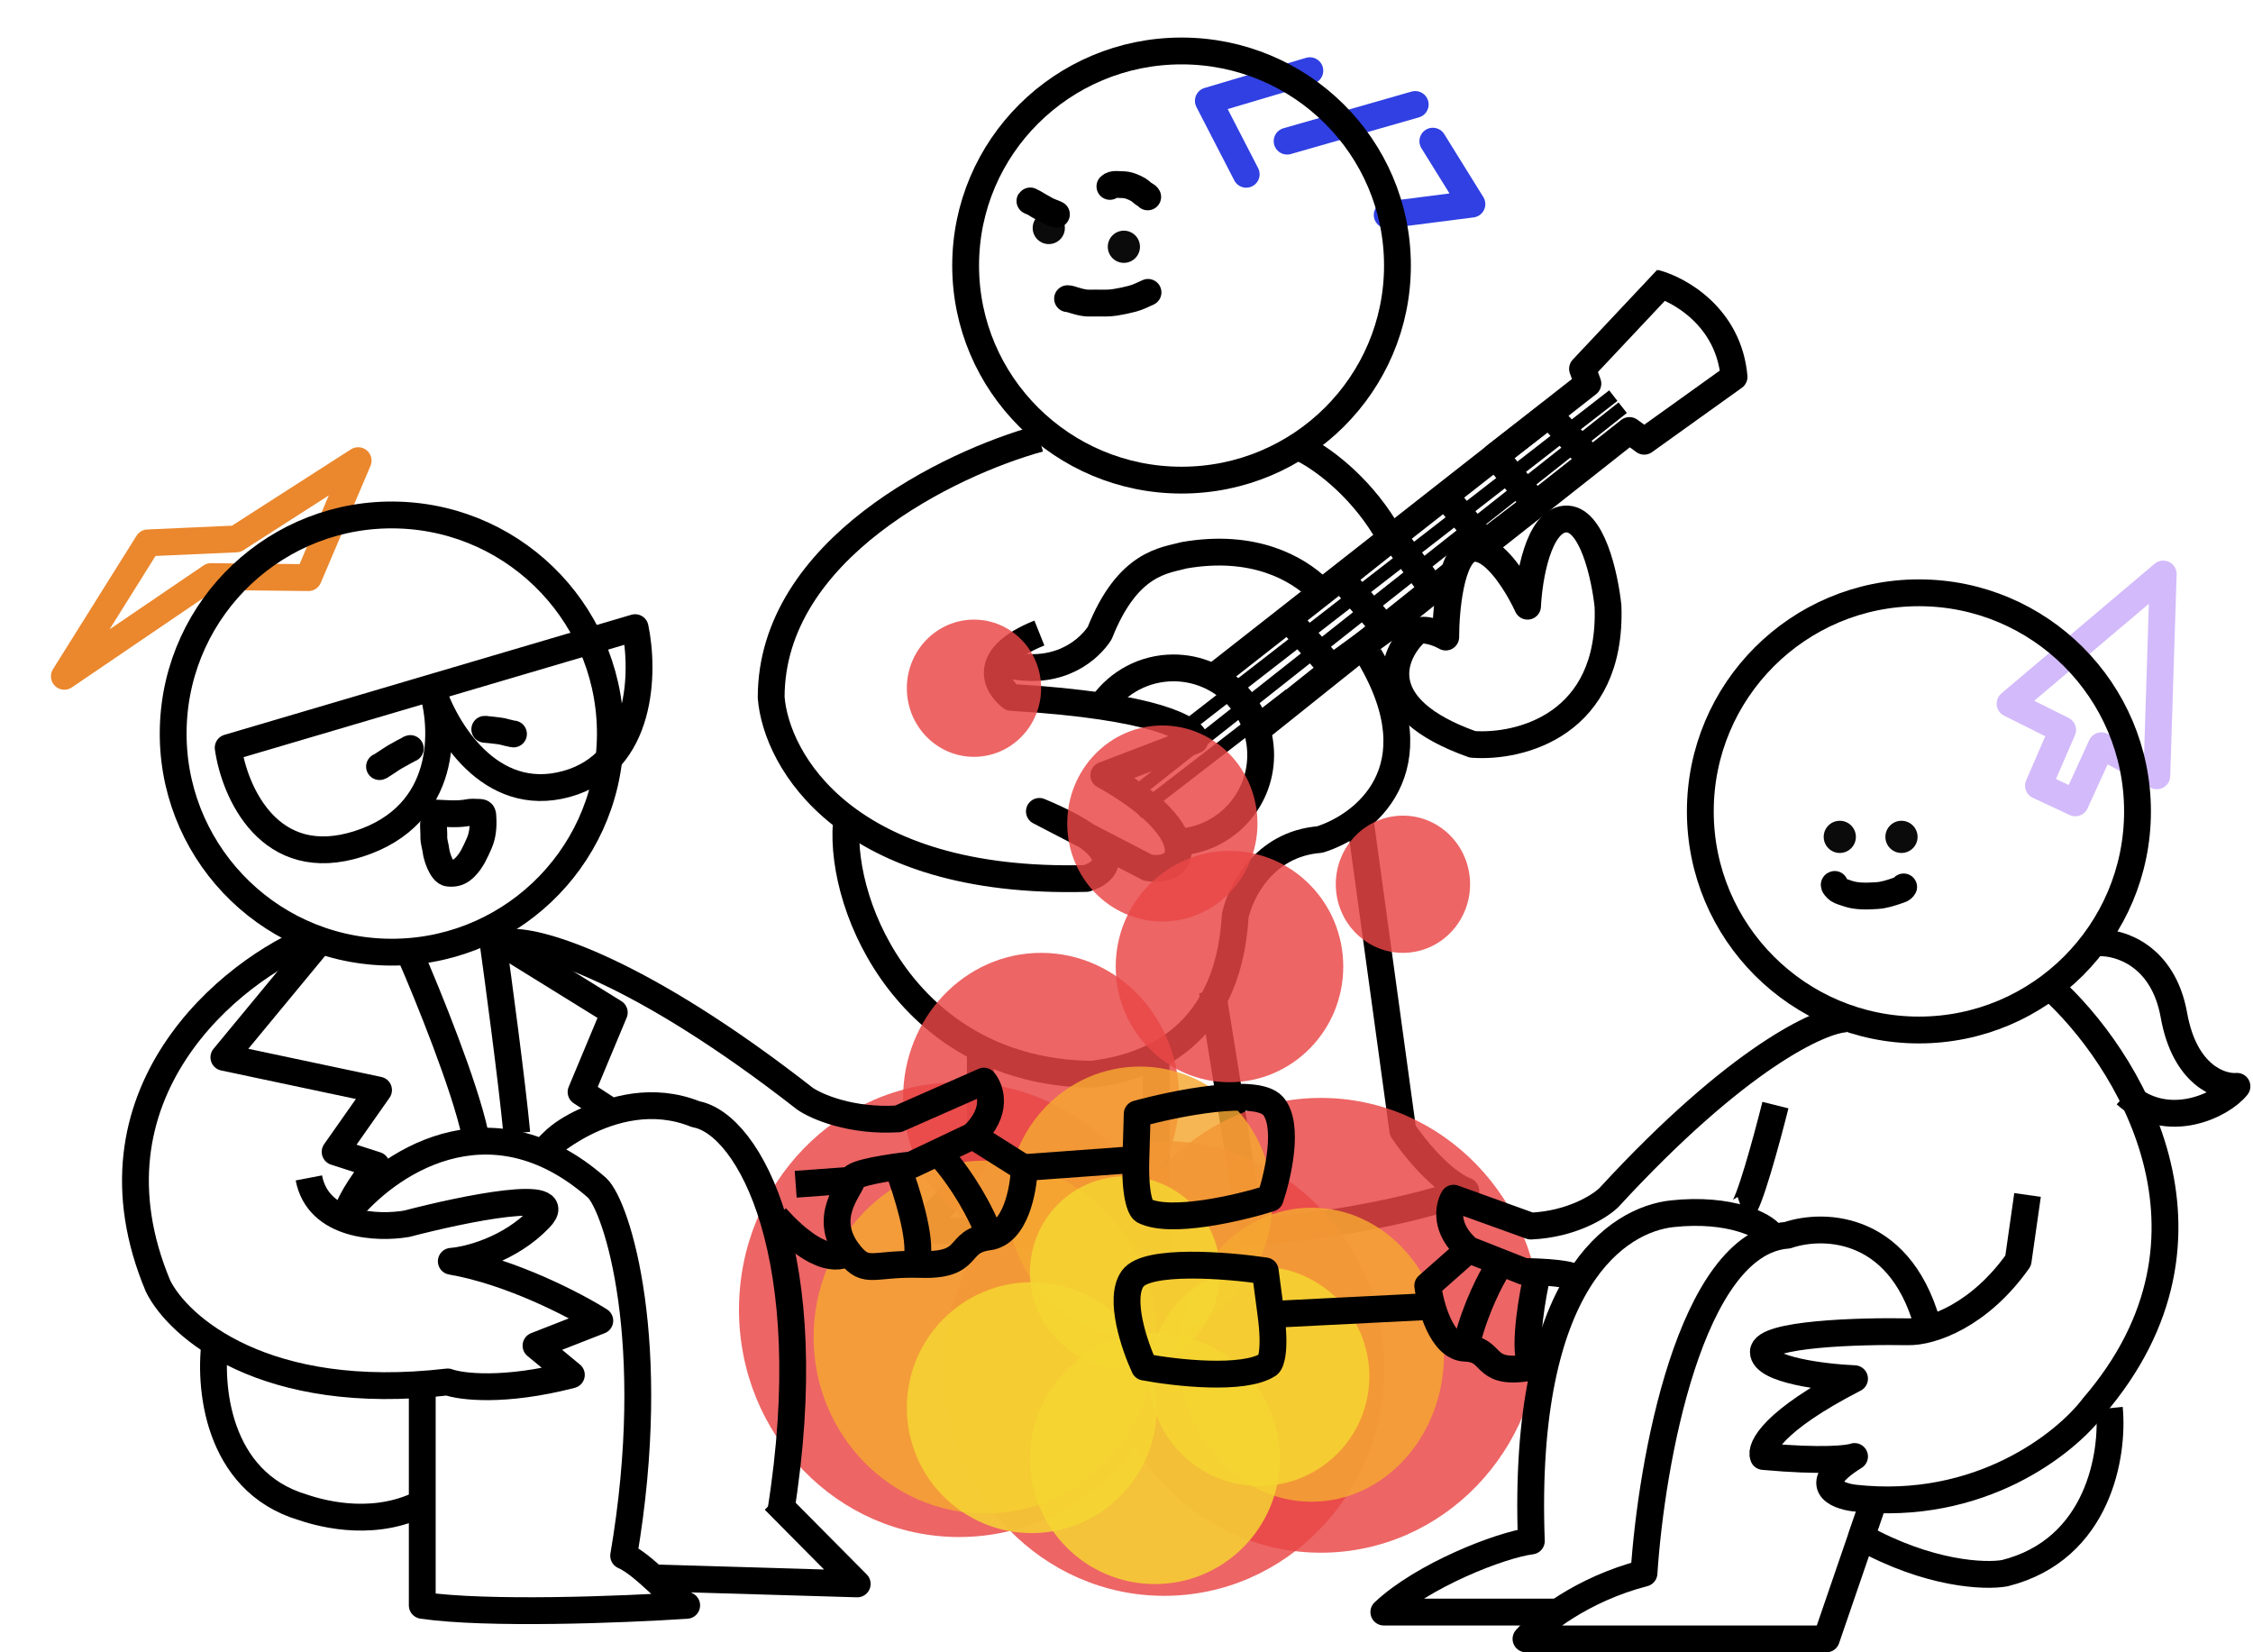 <svg width="840" height="616" viewBox="0 0 840 616" fill="none" xmlns="http://www.w3.org/2000/svg">
<path d="M488.358 26.352L450.512 37.594L464.63 64.97" stroke="#3040E2" stroke-width="10" stroke-linecap="round" stroke-linejoin="round"/>
<path d="M534.212 52.628L548.784 76.09L517.201 80.14" stroke="#3040E2" stroke-width="10" stroke-linecap="round" stroke-linejoin="round"/>
<path d="M527.645 38.953L479.887 52.624" stroke="#3040E2" stroke-width="10" stroke-linecap="round" stroke-linejoin="round"/>
<path d="M441.022 272L601.5 147.5" stroke="black" stroke-width="5" stroke-linejoin="round"/>
<path d="M424 295L605 152" stroke="black" stroke-width="5" stroke-linejoin="round"/>
<path d="M424.022 303L481.022 259" stroke="black" stroke-width="5" stroke-linejoin="round"/>
<path d="M315.522 307C313.022 339.5 339.822 399.7 407.022 400.5C423.522 398.5 457.722 390.3 460.522 341.5C462.356 332.667 471.222 314.6 492.022 313C508.689 307.833 535.722 286.9 510.522 244.5" stroke="black" stroke-width="10" stroke-linejoin="round"/>
<path d="M521.022 99C521.022 143.155 485.009 179 440.522 179C396.036 179 360.022 143.155 360.022 99C360.022 54.845 396.036 19 440.522 19C485.009 19 521.022 54.845 521.022 99Z" stroke="black" stroke-width="10"/>
<path d="M431.022 392V462.5" stroke="black" stroke-width="10" stroke-linejoin="round"/>
<circle cx="391.022" cy="85" r="6" fill="#0B0B0B"/>
<circle cx="419.022" cy="92" r="6" fill="#0B0B0B"/>
<path d="M398.022 111.345C398.768 111.345 399.438 111.634 400.102 111.832C401.54 112.261 403.06 112.727 404.622 112.909C405.834 113.049 407.118 112.976 408.342 112.976C410.819 112.976 413.398 113.117 415.817 112.71C418 112.343 420.116 111.925 422.206 111.362C424.425 110.765 426.121 109.853 428.022 109" stroke="black" stroke-width="10" stroke-linecap="round"/>
<path d="M384.12 74.914C383.51 74.914 385.263 75.376 385.758 75.733C387.009 76.637 388.441 77.266 389.756 78.069C391.035 78.851 392.575 79.25 393.874 79.9" stroke="black" stroke-width="10" stroke-linecap="round"/>
<path d="M365.522 392.5V427C362.022 435.5 352.022 453.5 340.022 457.5" stroke="black" stroke-width="10" stroke-linejoin="round"/>
<path d="M413.816 69.495C414.919 68.392 416.917 68.845 418.38 68.845C420.633 68.845 422.608 69.696 424.533 70.796C425.032 71.081 425.382 71.428 425.786 71.832C426.342 72.388 427.6 72.787 427.905 73.397" stroke="black" stroke-width="10" stroke-linecap="round"/>
<path d="M507.022 305L523.022 421.5C527.022 427.5 537.322 440.4 546.522 444C537.356 447.667 508.522 455.9 466.522 459.5L452.022 369.5" stroke="black" stroke-width="10" stroke-linejoin="round"/>
<path d="M387.522 163.5C354.189 172.667 287.522 204.8 287.522 260C289.356 283.5 315.422 329.9 405.022 327.5C413.189 325 421.122 316.5 387.522 302.5L428.022 323.5C444.022 326 446.722 308.6 411.522 289L445.522 276C445.356 272 431.422 263.2 377.022 260C371.356 255.667 365.522 244.8 387.522 236" stroke="black" stroke-width="10" stroke-linejoin="round"/>
<path d="M486.022 167.5C494.577 171.935 508.671 182.955 518.156 200M528.022 235.5C519.022 243.833 510.622 263.9 549.022 277.5C566.522 278.833 601.122 270.4 599.522 226C598.356 214.833 593.522 192.7 583.522 193.5C573.522 194.3 570.022 215.5 569.522 226C567.042 220.566 561.799 211.433 556.107 207C553.768 205.178 551.353 204.15 549.022 204.5C544.83 205.129 542.285 211.278 540.813 218.5C539.475 225.059 539.022 232.503 539.022 237.5C536.689 236.167 531.222 233.9 528.022 235.5Z" stroke="black" stroke-width="10" stroke-linejoin="round"/>
<path d="M491.522 219.5C483.689 212 467.522 202.5 441.522 207C434.356 209 420.522 209.5 410.022 236C406.522 241.5 395.722 252 376.522 248" stroke="black" stroke-width="10" stroke-linejoin="round"/>
<path d="M621.522 104L590.022 137.5L592.022 143L453.022 252" stroke="black" stroke-width="10" stroke-linejoin="round"/>
<path d="M617.022 105.5C626.022 107.833 644.522 118.1 646.522 140.5L613.022 164.5L607.522 160.5L553.022 203.5M469.522 271.5L541.022 214.356" stroke="black" stroke-width="10" stroke-linejoin="round"/>
<path d="M437.522 314C455.472 314 470.022 299.449 470.022 281.5C470.022 263.551 455.472 249 437.522 249C426.587 249 416.913 254.401 411.022 262.681" stroke="black" stroke-width="10"/>
<path d="M481.022 231.5L496.522 249L516.522 234.5L500.022 215.5L519.522 200L534.022 219.5" stroke="black" stroke-width="10" stroke-linejoin="round"/>
<path d="M538.522 184.5L553.522 202.5L572.522 188L557.522 170L577.522 154.5L594.522 173" stroke="black" stroke-width="10" stroke-linejoin="round"/>
<path d="M338.022 458C362.317 459.509 415.73 461.622 435.022 458" stroke="black" stroke-width="10" stroke-linejoin="round"/>
<ellipse cx="357.574" cy="488.248" rx="82.051" ry="84.775" fill="#E94646" fill-opacity="0.83"/>
<ellipse cx="434.062" cy="510.172" rx="82.051" ry="84.775" fill="#E94646" fill-opacity="0.83"/>
<ellipse cx="492.471" cy="494.094" rx="82.051" ry="84.775" fill="#E94646" fill-opacity="0.83"/>
<ellipse cx="388.169" cy="409.319" rx="51.456" ry="54.08" fill="#E94646" fill-opacity="0.83"/>
<ellipse cx="458.399" cy="360.355" rx="42.416" ry="43.118" fill="#E94646" fill-opacity="0.83"/>
<ellipse cx="433.367" cy="307.005" rx="35.463" ry="36.541" fill="#E94646" fill-opacity="0.83"/>
<ellipse cx="367.309" cy="498.479" rx="63.972" ry="65.773" fill="#F5A732" fill-opacity="0.83"/>
<ellipse cx="425.023" cy="448.053" rx="49.37" ry="50.426" fill="#F5A732" fill-opacity="0.83"/>
<ellipse cx="488.995" cy="505.056" rx="49.37" ry="54.811" fill="#F5A732" fill-opacity="0.83"/>
<ellipse cx="384.692" cy="524.788" rx="46.588" ry="46.772" fill="#F5D632" fill-opacity="0.83"/>
<ellipse cx="430.585" cy="543.79" rx="46.588" ry="46.772" fill="#F5D632" fill-opacity="0.83"/>
<ellipse cx="419.46" cy="474.362" rx="35.463" ry="35.81" fill="#F5D632" fill-opacity="0.83"/>
<ellipse cx="469.525" cy="513.095" rx="41.026" ry="40.926" fill="#F5D632" fill-opacity="0.83"/>
<ellipse cx="523.066" cy="329.66" rx="25.033" ry="25.579" fill="#E94646" fill-opacity="0.83"/>
<ellipse cx="363.137" cy="256.579" rx="25.033" ry="25.579" fill="#E94646" fill-opacity="0.83"/>
<path d="M23.994 252.132L55.139 202.39L88.047 200.917L133.528 171.735L114.99 215.344L78.673 214.954L23.994 252.132Z" stroke="#EB872D" stroke-width="10" stroke-linecap="round" stroke-linejoin="round"/>
<path d="M160.934 256.377L85.069 278.763C87.411 295.185 100.446 325.335 133.848 314.558C167.249 303.781 165.822 271.281 160.934 256.377ZM160.934 256.377L236.798 233.992C240.197 250.135 239.832 284.392 211.185 292.274C182.537 300.156 165.747 271.627 160.934 256.377Z" stroke="black" stroke-width="10" stroke-linecap="round" stroke-linejoin="round"/>
<circle cx="146.063" cy="273.483" r="81.5" transform="rotate(1.694 146.063 273.483)" stroke="black" stroke-width="10"/>
<path d="M161.515 303.087C165.368 303.19 169.492 303.663 173.343 303.138C174.308 303.006 175.226 302.784 176.208 302.787C177.068 302.79 177.93 302.838 178.79 302.864C180.116 302.903 179.969 303.537 180.05 304.859C180.249 308.125 179.977 311.433 178.652 314.417C177.283 317.501 175.84 320.849 173.4 323.263C171.519 325.125 169.932 325.769 167.215 325.528C164.697 325.305 162.788 319.195 162.576 317.314C162.371 315.494 161.687 313.822 161.743 311.905C161.79 310.324 161.591 308.772 161.636 307.252" stroke="black" stroke-width="10" stroke-linecap="round"/>
<path d="M117.814 349.181C85.767 361.573 29.031 408.183 58.937 479.498C66.49 494.728 98.663 523.191 166.928 515.205C171.877 517.019 188.025 519.031 213.027 512.567L199.843 501.672L223.628 492.371C214.461 486.598 190.554 474.086 168.258 470.225C174.609 469.746 190.097 465.869 201.247 454.193C212.396 442.517 172.838 450.685 151.665 456.229C140.939 458.079 118.62 457.252 115.154 439.142" stroke="black" stroke-width="10" stroke-linejoin="round"/>
<path d="M119.783 350.24L83.468 394.186L141.133 406.396L124.945 429.427L140.305 434.383C137.193 438.126 130.628 447.003 129.263 452.565C143.471 434.477 182.027 407.204 222.592 442.819C230.053 449.876 246.082 500.366 232.522 580C240.259 583.397 250.108 595.524 256.022 598.5C231.631 600.113 181.339 602.008 157.433 598.5L157.433 514.925" stroke="black" stroke-width="10" stroke-linejoin="round"/>
<path d="M296.663 441.507L319.221 439.861M423.492 432.252L423.994 415.259C438.283 411.346 468.409 405.267 474.605 412.253C480.801 419.24 476.507 438.154 473.586 446.738C461.972 450.397 436.283 456.44 426.429 451.347C425.282 450.646 423.09 445.846 423.492 432.252ZM423.492 432.252L382.385 435.251" stroke="black" stroke-width="10" stroke-linejoin="round"/>
<path d="M153.121 356.228C159.522 370.924 173.293 404.845 177.159 422.967" stroke="black" stroke-width="10" stroke-linejoin="round"/>
<path d="M183.374 348.118C185.713 364.862 190.85 403.163 192.682 422.426" stroke="black" stroke-width="10" stroke-linejoin="round"/>
<path d="M182.359 348.589L229.025 377.48L216.644 407.127L227.932 414.464C223.228 415.659 212.273 419.604 206.087 425.824C198.354 433.599 227.287 402.44 259.418 415.395C279.321 418.985 306.375 468.306 291.043 563.895" stroke="black" stroke-width="10" stroke-linejoin="round"/>
<path d="M80.34 499.139C77.716 516.063 80.552 552.318 112.891 561.945C121.092 564.737 140.974 569.668 159.116 559.494" stroke="black" stroke-width="10" stroke-linejoin="round"/>
<path d="M190.282 351.324C201.14 350.645 238.306 361.348 300.108 409.595C304.355 412.555 317.261 418.206 334.9 417.127L366.83 403.064C369.407 406.142 372.193 414.528 362.725 423.452M362.725 423.452L381.877 435.523C381.641 443.52 378.657 459.839 368.614 461.142C356.06 462.772 362.791 471.975 343.3 471.399C325.308 470.867 323.176 475.306 316.9 467.617C305.673 453.862 317.639 442.628 317.728 439.629C317.799 437.23 332.536 435.065 339.895 434.282L362.725 423.452Z" stroke="black" stroke-width="10" stroke-linejoin="round"/>
<path d="M334.853 435.633C337.949 443.728 343.684 461.806 341.86 469.355" stroke="black" stroke-width="10" stroke-linejoin="round"/>
<path d="M351.964 432.138C355.193 435.735 362.957 446.069 368.188 458.629" stroke="black" stroke-width="10" stroke-linejoin="round"/>
<path d="M316.944 466.118C314.347 469.376 305.181 471.472 289.296 453.795" stroke="black" stroke-width="10" stroke-linejoin="round"/>
<path d="M288.678 559.323L319.603 590.5C300.777 589.943 259.429 588.721 244.635 588.283" stroke="black" stroke-width="10" stroke-linejoin="round"/>
<path d="M141.497 285.797C141.71 285.768 141.901 285.626 142.076 285.515C142.855 285.02 143.63 284.516 144.403 284.012C145.345 283.396 146.249 282.74 147.226 282.177C148.442 281.477 149.696 280.859 150.893 280.134C151.193 279.952 151.55 279.804 151.866 279.658C152.246 279.482 152.561 279.155 152.978 279.064" stroke="black" stroke-width="10" stroke-linecap="round"/>
<path d="M181.226 271.901C178.791 271.829 186.148 272.191 188.454 272.975C188.92 273.134 189.409 273.178 189.875 273.317C190.153 273.4 190.563 273.487 190.851 273.528C191.049 273.556 191.248 273.629 191.446 273.634" stroke="black" stroke-width="10" stroke-linecap="round"/>
<path d="M660.441 460.5C658.108 456.834 644.941 450.171 623.441 452.5C603.441 454.667 567.341 476.9 570.941 574.5C559.275 576 530.341 587.4 515.941 601H579.441" stroke="black" stroke-width="10" stroke-linejoin="round"/>
<path d="M749.422 262.335L806.526 214L804.142 289.233L783.477 278.021L773.752 299.316L760.024 292.9L769.027 272.131L749.422 262.335Z" stroke="#D3BAFB" stroke-width="10" stroke-linejoin="round"/>
<circle cx="685.941" cy="312" r="6" fill="#0B0B0B"/>
<circle cx="708.941" cy="312" r="6" fill="#0B0B0B"/>
<path d="M473.869 490.05L471.722 473.8C457.47 471.673 427.633 469.273 422.3 476.683C416.968 484.094 422.983 501.757 426.657 509.662C438.288 511.85 463.815 514.722 472.883 508.711C473.927 507.907 475.587 503.051 473.869 490.05ZM473.869 490.05L534.523 487" stroke="black" stroke-width="10" stroke-linejoin="round"/>
<path d="M688.175 379.85C678.791 380.255 647.987 394.147 599.843 446.476C596.498 449.731 585.998 456.412 570.755 457.093L541.941 446.703C540.042 449.908 538.498 458.229 547.523 465.873M547.523 465.873L532.313 479.325C533.324 486.978 537.533 502.352 546.28 502.626C557.215 502.968 552.371 512.457 569.034 510.006C572.171 509.545 574.764 509.346 576.941 509.254M547.523 465.873L568.204 474.046C574.597 474.081 587.459 474.725 587.762 477.021" stroke="black" stroke-width="10" stroke-linejoin="round"/>
<path d="M573.252 474.638C571.351 482.829 568.145 501.003 570.523 508.17" stroke="black" stroke-width="10" stroke-linejoin="round"/>
<path d="M558.252 472.947C555.852 476.71 550.25 487.376 547.041 499.93" stroke="black" stroke-width="10" stroke-linejoin="round"/>
<circle cx="715.441" cy="302.5" r="81.5" stroke="black" stroke-width="10"/>
<path d="M684.053 329.731C683.268 329.829 684.99 331.515 685.262 331.686C686.351 332.372 687.595 332.655 688.799 333.088C692.163 334.299 696.313 334.121 699.847 333.885C702.425 333.713 704.847 332.931 707.255 332.098C708.119 331.798 709.299 331.559 709.75 330.657" stroke="black" stroke-width="10" stroke-linecap="round"/>
<path d="M764.441 368C792.775 393.5 835.641 460.5 780.441 524.5C770.275 538 738.241 563.7 691.441 558.5C684.441 557.667 674.641 553.4 691.441 543C689.275 543.833 679.441 545 657.441 543C656.108 539.833 661.041 529.6 691.441 514C680.108 513.5 657.441 510.8 657.441 504C657.441 497.2 693.441 496.167 711.441 496.5C720.108 496.667 737.941 490.5 752.441 470L755.941 445.5" stroke="black" stroke-width="10" stroke-linejoin="round"/>
<path d="M782.522 351.5C790.189 351.167 806.522 356.1 810.522 378.5C814.522 400.9 827.856 405.5 834.022 405C828.522 412 808.122 422 792.522 408" stroke="black" stroke-width="10" stroke-linejoin="round"/>
<path d="M786.441 525C788.108 541.833 782.641 577.7 747.441 586.5C740.108 587.833 719.141 587 693.941 573L698.441 560L680.941 611H568.941C573.941 605.333 589.741 592.5 612.941 586.5C615.608 545.667 630.041 463.3 666.441 460.5C680.108 455.833 709.841 456.6 719.441 497" stroke="black" stroke-width="10" stroke-linejoin="round"/>
<path d="M661.941 412C658.774 424.667 651.841 450.2 649.441 451" stroke="black" stroke-width="10" stroke-linejoin="round"/>
</svg>
